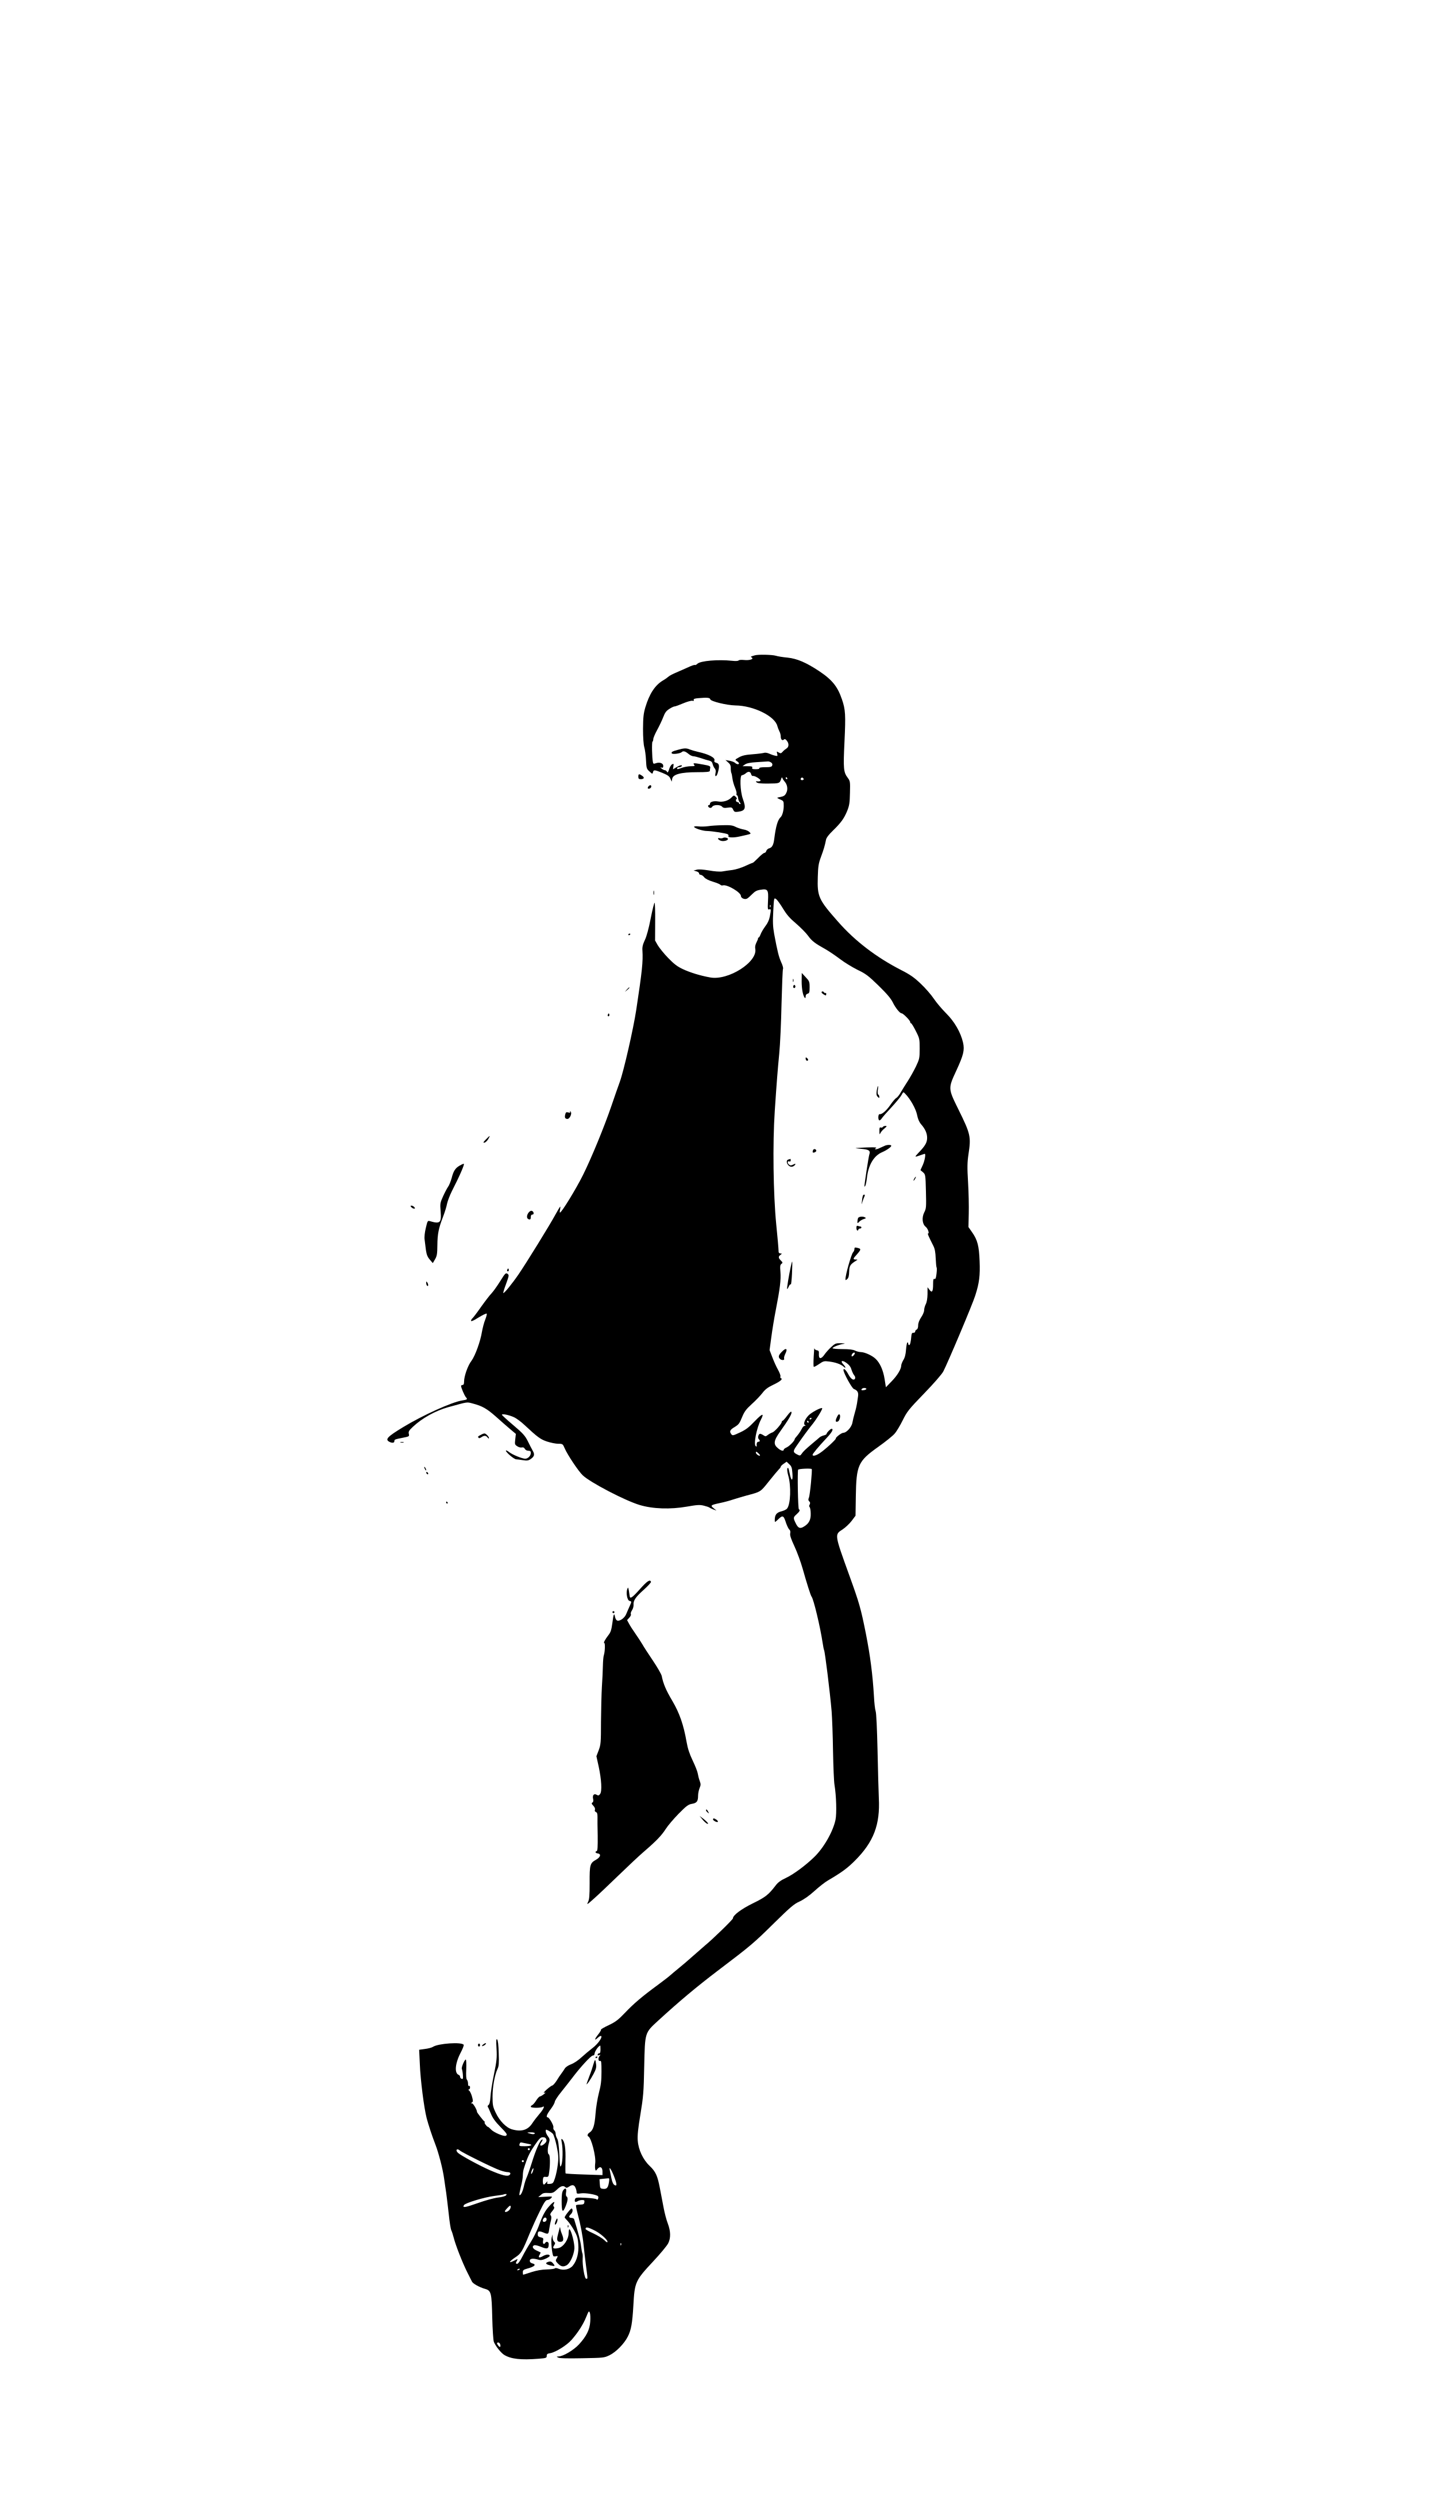 <?xml version="1.0" standalone="no"?>
<!DOCTYPE svg PUBLIC "-//W3C//DTD SVG 20010904//EN"
 "http://www.w3.org/TR/2001/REC-SVG-20010904/DTD/svg10.dtd">
<svg version="1.0" xmlns="http://www.w3.org/2000/svg"
 width="1442pt" height="2509pt" viewBox="0 0 1442 2509"
 preserveAspectRatio="xMidYMid meet">

<g transform="translate(0,2509) scale(0.1,-0.1)"
fill="#000000" stroke="none">
<path d="M7580 18513 c-8 -2 -22 -7 -30 -9 -12 -4 -12 -7 -1 -13 25 -16 -24
-31 -77 -25 -28 3 -53 1 -56 -5 -4 -5 -30 -7 -64 -3 -141 15 -316 0 -348 -29
-11 -11 -23 -16 -26 -13 -4 3 -35 -7 -70 -24 -35 -16 -88 -39 -118 -52 -30
-12 -64 -30 -75 -39 -11 -10 -36 -28 -57 -40 -80 -47 -137 -134 -178 -271 -18
-62 -22 -99 -23 -215 0 -85 5 -158 13 -185 7 -25 15 -83 17 -130 4 -79 6 -87
35 -113 28 -26 30 -27 35 -7 7 26 15 25 95 -7 53 -22 70 -34 80 -58 l13 -30 5
29 c8 45 87 66 251 66 93 0 126 3 127 13 0 6 2 21 4 31 3 17 -7 21 -67 32 -99
18 -110 18 -95 -1 11 -13 6 -15 -33 -15 -24 0 -64 -7 -87 -15 -50 -18 -50 -18
-50 -5 0 6 9 10 19 10 11 0 23 5 26 10 10 17 -18 11 -54 -11 l-33 -20 4 30 c4
26 2 29 -13 20 -10 -5 -24 -28 -30 -50 -10 -31 -15 -37 -21 -25 -5 9 -15 16
-22 16 -7 0 -21 7 -32 16 -16 13 -16 15 -1 10 13 -4 17 0 17 18 0 27 -39 40
-77 25 -19 -7 -24 -5 -27 14 -9 43 -12 198 -4 203 4 3 8 15 8 26 0 12 18 54
40 94 22 40 49 98 61 129 16 43 30 61 60 80 21 14 45 25 53 25 8 0 46 14 86
31 40 17 81 28 92 26 14 -4 18 -1 14 8 -4 10 9 15 47 18 88 8 116 5 119 -11 4
-21 164 -60 253 -62 182 -2 397 -108 421 -207 4 -15 13 -38 20 -52 8 -14 14
-38 14 -53 0 -30 16 -46 32 -30 8 8 17 4 30 -13 23 -30 20 -64 -7 -79 -10 -6
-27 -20 -36 -31 -16 -18 -20 -18 -40 -7 -20 13 -21 12 -15 -12 6 -25 5 -26
-21 -20 -16 3 -43 13 -61 21 -18 8 -41 11 -50 7 -9 -3 -60 -10 -113 -14 -73
-5 -106 -13 -139 -31 -41 -23 -41 -24 -21 -38 12 -7 21 -17 21 -22 0 -14 -22
-11 -39 5 -9 8 -34 17 -56 21 l-40 7 27 -24 c20 -17 27 -32 26 -60 0 -20 3
-41 6 -46 3 -5 8 -30 11 -55 3 -25 15 -67 26 -92 11 -26 18 -53 15 -60 -3 -8
0 -15 5 -17 5 -2 10 -14 11 -28 1 -14 8 -33 16 -42 10 -12 11 -18 4 -18 -7 0
-12 5 -12 10 0 6 -7 10 -15 10 -15 0 -21 26 -7 32 4 2 0 11 -10 21 -18 17 -20
16 -45 -9 -31 -31 -84 -46 -130 -38 -43 8 -83 -3 -83 -21 0 -8 -4 -15 -10 -15
-16 0 -11 -20 6 -27 10 -4 20 0 26 10 12 22 81 23 99 1 10 -12 24 -15 56 -10
40 5 45 3 55 -20 11 -23 17 -25 50 -21 73 10 82 34 47 131 -27 77 -32 236 -8
236 9 0 26 9 38 19 26 23 47 18 54 -10 3 -11 11 -19 19 -17 18 4 79 -34 75
-47 -2 -5 -15 -8 -28 -7 -20 3 -22 1 -11 -10 9 -9 43 -13 119 -12 111 1 112 1
128 49 6 16 8 17 12 5 3 -8 13 -24 23 -35 27 -31 34 -79 15 -114 -14 -28 -24
-34 -80 -44 -16 -3 -12 -7 18 -20 36 -15 37 -18 37 -66 0 -44 -14 -96 -30
-111 -31 -29 -49 -91 -66 -225 -7 -55 -22 -82 -50 -89 -12 -3 -26 -15 -29 -26
-3 -11 -12 -20 -19 -20 -8 0 -35 -22 -62 -50 -27 -27 -52 -50 -56 -50 -5 0
-38 -14 -74 -31 -36 -17 -93 -35 -127 -40 -34 -4 -81 -11 -103 -15 -24 -4 -82
0 -135 10 -61 10 -105 13 -124 7 l-30 -8 28 -8 c15 -4 27 -13 27 -21 0 -8 7
-14 16 -14 9 0 25 -11 35 -24 12 -15 44 -32 88 -45 39 -12 73 -26 76 -32 4 -5
14 -7 23 -5 41 13 182 -70 182 -106 0 -22 38 -39 61 -27 9 4 32 25 52 45 27
28 47 39 84 44 73 12 81 1 75 -112 -4 -81 -3 -90 12 -85 19 7 20 -1 6 -72 -6
-33 -22 -68 -45 -97 -19 -26 -40 -61 -47 -80 -7 -19 -16 -34 -20 -34 -4 0 -7
-3 -6 -7 1 -5 -6 -23 -16 -42 -11 -22 -16 -44 -12 -63 26 -132 -270 -321 -452
-288 -97 17 -202 49 -276 84 -55 26 -88 51 -147 112 -42 43 -88 101 -104 127
l-27 48 1 189 c1 105 -2 190 -6 190 -4 0 -22 -71 -39 -158 -19 -98 -41 -181
-59 -217 -20 -43 -27 -71 -24 -104 7 -112 -3 -206 -62 -596 -29 -191 -126
-616 -166 -725 -19 -52 -56 -158 -82 -235 -74 -217 -205 -534 -288 -700 -67
-135 -214 -375 -230 -375 -3 0 -3 14 1 30 3 17 4 30 1 30 -2 0 -23 -35 -46
-77 -59 -109 -294 -489 -372 -603 -66 -96 -146 -194 -153 -187 -3 2 10 44 28
92 30 83 31 88 14 101 -17 12 -24 5 -73 -74 -30 -48 -69 -103 -87 -122 -19
-19 -66 -81 -106 -137 -39 -56 -78 -107 -86 -114 -8 -6 -14 -18 -14 -25 0 -9
28 3 75 33 41 25 78 43 82 39 4 -3 -3 -30 -14 -59 -12 -28 -26 -83 -33 -121
-16 -100 -69 -244 -106 -294 -36 -46 -74 -154 -74 -208 0 -24 -5 -34 -15 -34
-8 0 -15 -4 -15 -10 0 -17 33 -94 47 -111 20 -23 17 -26 -34 -34 -103 -15
-399 -149 -598 -270 -155 -94 -180 -121 -136 -145 28 -15 51 -12 51 5 0 18 2
19 88 36 61 12 63 13 57 39 -5 22 2 34 42 71 93 87 225 160 353 196 204 56
185 53 247 37 96 -25 141 -51 232 -131 48 -43 113 -100 144 -126 l57 -48 -6
-54 c-6 -49 -5 -54 20 -70 14 -10 35 -15 46 -12 13 3 24 -1 30 -14 6 -11 21
-19 35 -19 20 0 25 -5 25 -23 0 -28 -29 -57 -56 -57 -30 0 -126 39 -161 66
-18 14 -33 21 -33 15 0 -17 81 -86 103 -87 12 -1 43 -4 70 -9 36 -6 53 -4 72
9 41 27 47 48 24 87 -11 19 -33 62 -50 97 -27 53 -48 77 -145 159 -63 53 -114
100 -114 104 0 13 72 -2 120 -24 25 -11 72 -46 105 -77 135 -126 163 -146 229
-168 37 -12 87 -22 112 -22 44 0 45 -1 65 -47 27 -63 138 -230 181 -270 76
-72 427 -255 573 -298 130 -39 306 -45 472 -16 103 18 130 20 170 10 27 -7 53
-15 58 -20 6 -4 24 -13 40 -19 l30 -11 -29 24 c-35 28 -31 32 63 52 39 8 96
23 128 34 32 10 94 29 138 41 147 39 139 34 226 143 45 56 90 110 100 120 11
10 19 22 19 27 0 5 13 18 29 29 l30 21 26 -25 c23 -20 28 -35 32 -90 7 -86
-11 -86 -28 0 -9 47 -15 61 -21 50 -6 -9 -3 -37 7 -73 31 -106 24 -291 -12
-333 -8 -10 -34 -22 -59 -28 -47 -12 -64 -35 -64 -87 0 -25 0 -25 37 10 44 42
52 37 77 -41 10 -28 24 -57 32 -64 10 -8 13 -22 9 -39 -4 -19 8 -55 43 -130
27 -58 63 -157 81 -220 43 -152 81 -273 91 -285 20 -25 86 -300 110 -459 6
-37 12 -72 15 -76 9 -15 59 -419 76 -615 5 -66 12 -246 14 -400 3 -154 9 -307
15 -340 18 -108 23 -286 10 -349 -25 -119 -120 -285 -217 -377 -87 -84 -207
-172 -280 -206 -51 -24 -81 -45 -104 -76 -72 -94 -103 -118 -228 -179 -118
-58 -201 -120 -201 -151 0 -12 -205 -211 -281 -273 -19 -16 -72 -63 -119 -104
-47 -42 -112 -98 -145 -124 -33 -27 -69 -57 -80 -67 -11 -11 -68 -55 -126 -98
-160 -117 -246 -190 -334 -283 -67 -70 -93 -90 -162 -123 -45 -21 -80 -41 -78
-45 3 -4 -11 -27 -30 -51 -38 -48 -38 -65 0 -29 14 13 28 20 32 16 14 -14 -34
-81 -86 -120 -30 -23 -80 -65 -112 -94 -33 -31 -77 -60 -105 -70 -29 -11 -54
-28 -63 -43 -9 -15 -24 -37 -34 -50 -10 -13 -32 -45 -48 -72 -17 -26 -36 -47
-42 -47 -7 -1 -32 -19 -57 -41 -26 -23 -37 -37 -25 -33 17 5 16 2 -5 -15 -14
-11 -31 -21 -37 -21 -7 0 -24 -18 -38 -40 -14 -23 -32 -43 -40 -47 -8 -3 -15
-11 -15 -17 0 -13 99 -14 119 -1 27 16 7 -27 -32 -71 -23 -27 -55 -68 -70 -91
-45 -71 -110 -91 -205 -64 -59 17 -126 85 -165 169 -28 59 -31 76 -31 162 0
97 22 217 51 278 12 25 15 58 11 157 -2 79 -8 129 -16 137 -9 9 -11 -11 -6
-92 5 -93 2 -123 -26 -260 -18 -85 -33 -186 -35 -225 -3 -47 -9 -73 -19 -81
-9 -6 -12 -15 -7 -20 4 -5 18 -36 31 -69 18 -43 43 -78 92 -128 69 -70 76 -81
58 -92 -17 -11 -120 32 -147 61 -15 16 -30 29 -35 29 -10 0 -41 45 -31 45 4 0
4 4 -2 8 -13 9 -75 89 -75 96 0 21 -38 86 -50 86 -13 0 -13 2 -1 9 12 8 12 17
1 58 -7 26 -20 54 -28 60 -10 8 -11 13 -4 13 7 0 12 9 12 21 0 11 -4 17 -10
14 -6 -4 -10 6 -10 22 0 16 -5 34 -11 40 -8 8 -10 44 -7 107 2 53 0 96 -5 96
-12 0 -47 -82 -39 -95 3 -5 8 -31 10 -57 3 -40 1 -47 -12 -42 -9 3 -16 13 -16
20 0 8 -6 17 -14 20 -45 17 -36 116 20 223 20 38 34 74 30 79 -18 30 -256 14
-309 -21 -12 -8 -48 -17 -80 -21 l-58 -8 7 -146 c6 -158 42 -439 69 -543 19
-70 53 -174 86 -259 33 -85 75 -246 88 -340 7 -47 16 -114 22 -150 5 -36 16
-130 25 -209 8 -80 20 -153 25 -163 6 -11 17 -45 25 -76 20 -79 88 -251 136
-347 22 -44 44 -87 48 -95 9 -19 75 -56 128 -71 65 -18 69 -37 75 -289 3 -118
10 -227 16 -243 16 -42 73 -113 105 -132 68 -41 167 -52 344 -38 76 6 82 8 82
28 0 18 7 24 36 28 53 9 166 79 214 134 65 74 116 154 146 228 25 62 28 66 37
44 5 -13 7 -54 4 -90 -5 -80 -39 -148 -114 -229 -53 -57 -159 -120 -205 -120
-21 -1 -22 -1 -4 -11 12 -8 92 -10 240 -7 218 4 223 4 278 31 65 32 147 116
182 186 34 66 46 136 56 311 13 238 19 251 200 445 72 77 139 158 150 181 27
54 25 120 -4 198 -14 36 -32 105 -41 153 -9 48 -26 135 -37 193 -25 134 -43
174 -105 233 -67 64 -112 161 -119 254 -4 50 3 119 27 263 29 177 33 222 38
480 8 347 4 335 142 462 210 192 379 334 596 499 334 253 360 275 568 480 163
160 199 191 256 216 42 20 94 56 147 104 45 41 107 90 139 108 138 81 192 121
268 197 188 188 254 360 240 628 -3 67 -9 283 -13 481 -5 214 -12 373 -19 391
-6 17 -14 85 -17 150 -13 218 -37 405 -81 628 -51 256 -67 310 -165 581 -152
421 -151 413 -68 466 27 18 68 56 90 85 l39 52 3 194 c5 313 22 352 221 494
75 53 151 114 169 136 19 21 55 82 81 134 43 87 60 109 213 267 98 101 178
193 194 222 44 84 294 675 321 762 41 127 50 202 44 347 -6 152 -21 211 -75
288 l-37 53 3 135 c2 74 -1 216 -7 315 -9 149 -8 197 4 279 27 179 22 203
-102 454 -103 209 -103 208 -19 389 72 156 83 204 67 278 -23 102 -86 212
-170 295 -42 42 -98 108 -124 147 -26 39 -85 107 -132 151 -67 64 -107 91
-197 137 -246 126 -462 290 -632 484 -197 223 -210 252 -204 449 3 108 8 138
32 202 27 73 40 116 51 174 4 19 30 53 69 90 82 80 111 120 143 197 22 55 26
81 28 181 3 110 2 119 -21 150 -44 58 -47 91 -34 362 13 274 10 323 -25 426
-44 130 -98 197 -230 285 -130 86 -221 125 -316 135 -46 4 -100 13 -119 19
-35 11 -181 14 -210 4z m164 -1076 c11 -8 15 -19 10 -30 -5 -14 -19 -17 -71
-17 -40 0 -62 -4 -58 -10 4 -6 -10 -10 -35 -10 -33 0 -41 3 -36 15 4 12 -5 15
-47 15 l-51 0 24 17 c18 13 53 20 120 24 52 3 102 6 111 7 8 1 23 -4 33 -11z
m161 -157 c3 -5 1 -10 -4 -10 -6 0 -11 5 -11 10 0 6 2 10 4 10 3 0 8 -4 11
-10z m165 -11 c0 -5 -7 -9 -15 -9 -15 0 -20 12 -9 23 8 8 24 -1 24 -14z m-207
-1298 c38 -63 69 -98 131 -150 44 -38 99 -93 120 -122 39 -54 68 -76 181 -139
33 -19 96 -62 140 -95 44 -34 123 -82 175 -108 84 -40 109 -59 212 -159 82
-80 124 -129 143 -168 28 -57 71 -110 89 -110 15 0 86 -72 86 -87 0 -7 4 -13
9 -13 4 0 26 -34 47 -77 38 -74 39 -80 39 -177 0 -96 -2 -105 -37 -179 -21
-43 -57 -108 -81 -145 -24 -37 -56 -88 -71 -114 -14 -26 -35 -52 -46 -58 -11
-6 -37 -37 -59 -69 -40 -58 -86 -98 -108 -93 -15 3 -18 -54 -4 -62 5 -3 16 6
25 19 9 14 54 65 99 113 45 49 90 103 100 122 18 33 18 33 36 14 53 -54 108
-153 120 -213 8 -41 21 -72 40 -94 42 -48 61 -91 61 -137 0 -46 -19 -80 -84
-147 -45 -48 -45 -49 14 -28 23 8 44 15 46 15 12 0 1 -65 -19 -111 l-24 -53
25 -21 c25 -22 26 -25 30 -192 4 -158 3 -172 -17 -211 -26 -52 -20 -117 14
-144 22 -17 40 -68 24 -68 -7 0 6 -30 54 -125 14 -27 21 -64 23 -123 2 -45 6
-87 9 -93 4 -5 3 -34 -1 -65 -5 -41 -10 -54 -20 -50 -11 4 -14 -7 -14 -52 0
-75 -11 -92 -36 -57 l-20 26 0 -69 c-1 -43 -7 -82 -18 -102 -9 -18 -16 -45
-16 -60 0 -15 -13 -47 -30 -71 -19 -29 -30 -57 -30 -80 0 -23 -6 -39 -15 -43
-8 -3 -15 -12 -15 -20 0 -7 -8 -13 -17 -12 -13 1 -19 -7 -21 -29 -5 -61 -13
-95 -22 -95 -6 0 -10 7 -10 16 0 8 -4 13 -9 10 -4 -3 -10 -36 -13 -73 -3 -45
-12 -80 -27 -103 -11 -19 -21 -44 -21 -54 0 -36 -39 -101 -97 -160 l-57 -59
-13 82 c-14 89 -46 161 -90 203 -35 34 -109 67 -148 68 -16 0 -43 7 -59 15
-19 10 -59 15 -127 15 -55 0 -99 4 -99 9 0 11 72 39 115 44 17 2 4 5 -28 6
-54 1 -60 -1 -101 -39 -24 -22 -54 -56 -67 -75 -33 -48 -58 -47 -56 3 2 31 -1
37 -20 40 -13 2 -24 11 -25 20 -1 9 -4 -28 -7 -83 -3 -55 -3 -101 1 -103 4 -2
28 11 53 28 44 30 50 32 103 25 63 -8 117 -27 144 -52 25 -23 23 -4 -3 23 -34
36 -13 47 30 16 27 -19 43 -39 51 -67 7 -22 19 -48 27 -57 9 -10 13 -24 10
-32 -11 -27 -41 -9 -67 39 -25 47 -50 69 -50 45 0 -29 84 -182 104 -190 37
-14 49 -36 42 -77 -3 -21 -8 -51 -10 -68 -2 -16 -11 -57 -21 -90 -10 -33 -21
-79 -25 -102 -7 -45 -59 -103 -92 -103 -18 0 -79 -47 -75 -58 2 -10 -109 -112
-159 -145 -40 -27 -74 -35 -74 -18 0 11 56 78 141 169 54 57 73 92 49 92 -11
0 -50 -40 -50 -52 0 -4 -12 -11 -27 -14 -16 -4 -35 -13 -43 -20 -8 -7 -38 -33
-66 -56 -78 -66 -98 -85 -114 -109 -15 -21 -17 -21 -48 -5 -39 20 -40 32 -4
83 52 77 117 165 147 202 47 55 119 171 111 178 -10 10 -108 -42 -138 -74 -36
-38 -53 -84 -36 -95 7 -4 10 -8 6 -8 -18 0 -24 -6 -42 -40 -10 -19 -29 -46
-42 -61 -13 -14 -24 -29 -24 -33 0 -17 -54 -71 -81 -83 -16 -7 -29 -17 -29
-23 0 -18 -28 -11 -59 16 -47 39 -42 75 22 165 85 119 119 177 115 195 -2 13
-14 4 -43 -34 -21 -29 -43 -52 -47 -52 -4 0 -8 -5 -8 -11 0 -18 -71 -98 -93
-105 -12 -4 -33 -15 -46 -25 -21 -17 -25 -17 -44 -4 -12 8 -27 15 -34 15 -16
0 -27 -40 -14 -53 15 -15 14 -27 -4 -27 -13 0 -20 -19 -16 -43 1 -5 -3 -6 -9
-2 -25 15 6 179 51 267 36 70 15 64 -62 -16 -60 -63 -89 -85 -149 -113 -70
-33 -75 -33 -87 -16 -21 27 -12 44 36 72 38 23 48 36 72 96 24 58 40 80 97
132 38 34 86 84 107 111 28 37 54 57 106 82 71 33 104 60 82 67 -7 2 -9 11 -6
19 3 7 -8 37 -24 66 -17 29 -42 86 -57 125 l-28 73 17 126 c9 70 29 193 45
274 43 221 53 305 47 383 -5 58 -3 73 10 82 14 11 14 14 -5 33 -27 27 -28 41
-4 58 16 13 16 13 0 14 -10 0 -18 6 -19 13 -1 37 -11 149 -24 277 -30 308 -37
811 -15 1138 19 287 29 412 45 577 9 88 19 313 23 500 5 187 11 346 15 352 4
6 -4 35 -18 65 -24 53 -38 108 -71 285 -13 74 -15 120 -9 228 7 134 7 136 28
122 11 -7 42 -50 70 -96z m-126 17 c-3 -8 -6 -5 -6 6 -1 11 2 17 5 13 3 -3 4
-12 1 -19z m836 -4500 c-10 -11 -19 -15 -21 -8 -5 15 18 41 30 34 5 -3 1 -15
-9 -26z m127 -337 c0 -5 -11 -11 -25 -13 -24 -5 -32 2 -18 15 9 10 43 8 43 -2z
m-550 -295 c0 -3 -4 -8 -10 -11 -5 -3 -10 -1 -10 4 0 6 5 11 10 11 6 0 10 -2
10 -4z m-30 -36 c0 -5 -2 -10 -4 -10 -3 0 -8 5 -11 10 -3 6 -1 10 4 10 6 0 11
-4 11 -10z m-500 -320 c13 -13 15 -20 7 -20 -14 0 -37 20 -37 32 0 13 9 9 30
-12z m531 -154 c7 -8 -17 -260 -28 -286 -8 -19 -7 -28 3 -38 10 -9 11 -18 5
-31 -7 -11 -7 -21 -1 -27 6 -6 11 -35 11 -66 2 -62 -19 -101 -71 -131 -37 -22
-56 -14 -80 36 -26 53 -25 59 10 90 30 27 37 42 22 50 -9 6 -16 383 -7 397 6
9 127 15 136 6z m-2121 -5826 c0 -24 -4 -39 -11 -37 -6 1 -14 -4 -17 -12 -3
-10 0 -12 14 -7 15 6 17 5 7 -5 -19 -19 -17 -60 2 -53 13 5 15 -11 15 -107 0
-90 -5 -135 -26 -214 -14 -55 -30 -150 -34 -211 -9 -116 -24 -164 -60 -187
-20 -12 -26 -33 -12 -39 29 -12 78 -201 69 -268 -3 -22 -3 -49 0 -60 5 -19 6
-19 23 2 25 31 50 18 50 -26 l0 -36 -182 6 c-101 3 -185 8 -188 11 -3 2 -3 60
-2 127 4 122 -7 195 -33 216 -10 8 -10 0 -4 -32 13 -67 10 -192 -4 -228 -13
-29 -14 -21 -20 106 -5 96 -12 144 -22 160 -8 13 -15 34 -15 47 0 14 -6 30
-14 36 -8 7 -12 20 -9 30 5 19 -42 101 -58 101 -19 0 -7 32 31 82 22 29 40 62
41 73 0 11 29 56 65 100 35 44 85 107 110 140 82 109 189 225 207 225 9 0 17
7 17 15 0 25 39 82 58 85 1 0 2 -18 2 -40z m-478 -846 c9 -11 26 -66 38 -123
18 -90 20 -116 11 -186 -5 -44 -18 -105 -28 -135 -16 -50 -21 -55 -50 -58 -28
-3 -32 0 -27 15 4 14 1 13 -15 -6 -17 -19 -22 -20 -27 -8 -3 8 -4 28 -2 44 3
24 7 28 30 25 24 -2 27 1 33 50 11 77 9 172 -4 176 -14 5 -14 64 1 114 10 34
9 42 -10 68 -12 16 -22 38 -22 50 0 19 2 20 28 6 15 -8 35 -22 44 -32z m-182
6 c0 -12 -24 -12 -60 0 -21 7 -19 8 18 9 23 1 42 -3 42 -9z m116 -62 c5 -16 0
-27 -20 -45 -34 -29 -53 -21 -32 13 18 27 20 38 6 29 -20 -12 -62 -108 -99
-229 -21 -67 -45 -135 -53 -151 -8 -17 -20 -55 -27 -86 -12 -55 -34 -99 -45
-89 -3 3 4 39 14 80 11 41 20 93 20 114 0 22 4 53 10 70 36 116 55 155 106
231 49 72 62 85 85 85 20 0 30 -6 35 -22z m-179 -45 c51 -8 28 -23 -37 -23
-54 0 -58 1 -53 21 5 17 11 20 32 14 14 -3 41 -9 58 -12z m13 -53 c0 -5 -4
-10 -10 -10 -5 0 -10 5 -10 10 0 6 5 10 10 10 6 0 10 -4 10 -10z m-701 -14
c24 -21 337 -176 400 -197 30 -11 64 -19 77 -19 29 0 38 -14 19 -30 -20 -16
-77 -2 -195 49 -101 44 -291 147 -321 174 -30 28 -10 50 20 23z m641 -106 c0
-5 -4 -10 -10 -10 -5 0 -10 5 -10 10 0 6 5 10 10 10 6 0 10 -4 10 -10z m90
-105 c-6 -15 -13 -26 -16 -23 -2 3 0 18 6 33 6 15 13 26 16 23 2 -3 0 -18 -6
-33z m815 -45 c31 -80 33 -105 6 -90 -13 7 -23 29 -31 67 -6 32 -14 69 -17 83
-10 44 15 9 42 -60z m-50 -62 c-9 -56 -22 -70 -59 -66 -28 3 -30 6 -33 50 l-3
47 37 4 c21 2 44 4 51 5 11 2 12 -8 7 -40z m-337 -53 c7 -14 12 -35 12 -45 0
-17 5 -19 46 -13 44 6 149 -12 168 -28 5 -4 6 -16 2 -26 -5 -11 -10 -13 -14
-7 -4 7 -52 13 -109 16 -95 5 -103 3 -109 -14 -8 -26 3 -35 26 -20 11 7 31 12
46 12 21 0 25 -4 22 -22 -2 -19 -9 -23 -40 -24 -21 0 -40 -3 -43 -6 -3 -3 3
-39 14 -79 31 -116 52 -227 61 -319 5 -47 15 -139 24 -205 19 -146 19 -135 2
-135 -16 0 -39 135 -35 204 2 23 0 46 -3 51 -3 6 -9 37 -13 70 -5 49 -28 137
-70 273 -3 6 -13 12 -24 12 -29 0 -33 15 -11 35 21 19 26 50 11 60 -8 4 -71
-76 -71 -90 0 -2 13 -18 29 -34 16 -17 46 -60 66 -95 30 -54 38 -79 42 -140 7
-86 -14 -166 -56 -216 -31 -37 -92 -50 -142 -30 -18 8 -34 9 -37 4 -4 -5 -41
-10 -82 -11 -50 -1 -101 -10 -154 -27 -43 -14 -80 -26 -82 -26 -2 0 -4 11 -4
25 0 20 7 26 43 36 76 20 97 42 52 53 -16 4 -25 13 -25 26 0 23 32 27 86 11
24 -7 42 -4 73 10 22 10 41 22 41 28 0 18 -35 17 -68 -2 -37 -22 -52 -16 -33
14 7 12 11 22 9 23 -2 1 -20 9 -40 19 -39 17 -50 43 -23 53 8 3 40 -4 70 -17
61 -25 75 -20 75 29 0 22 -23 31 -35 12 -13 -22 -27 -9 -22 19 6 27 3 30 -23
36 -23 5 -30 12 -30 30 0 33 12 37 54 20 51 -22 54 -20 61 33 4 26 11 64 17
85 6 27 6 43 -2 52 -8 10 -4 21 16 44 19 23 24 35 16 43 -8 8 -8 17 -1 30 17
31 -7 20 -44 -22 -43 -47 -68 -93 -108 -203 -17 -45 -52 -116 -78 -157 -27
-41 -65 -108 -85 -147 -21 -42 -43 -73 -51 -73 -18 0 -18 5 -4 31 10 20 10 20
-30 -1 -59 -30 -50 -8 13 34 59 39 70 57 145 241 23 55 67 153 99 217 45 93
61 117 78 118 11 0 29 8 38 19 16 18 15 18 -56 14 l-73 -4 24 20 c24 22 33 24
91 21 28 -1 43 6 72 34 38 37 65 45 86 24 8 -8 17 -7 34 5 33 23 53 21 66 -8z
m-697 -79 c-6 -7 -42 -17 -78 -21 -38 -4 -127 -28 -205 -56 -131 -46 -157 -50
-139 -20 14 22 208 80 306 92 49 6 92 13 94 15 2 2 11 4 19 4 11 0 12 -3 3
-14z m33 -147 c-17 -18 -44 -26 -44 -12 0 4 12 20 28 36 22 23 28 25 30 12 2
-9 -4 -25 -14 -36z m373 -103 c-8 -19 -37 -21 -37 -3 0 7 5 18 12 25 15 15 33
-1 25 -22z m490 -105 c53 -27 123 -89 123 -109 0 -12 -9 -7 -32 16 -18 17 -68
47 -110 67 -43 19 -78 39 -78 44 0 24 23 20 97 -18z m260 -143 c-3 -8 -6 -5
-6 6 -1 11 2 17 5 13 3 -3 4 -12 1 -19z m-1017 -242 c0 -2 -7 -7 -16 -10 -8
-3 -12 -2 -9 4 6 10 25 14 25 6z m-197 -755 c7 -27 -3 -34 -19 -13 -17 22 -17
32 0 32 7 0 16 -9 19 -19z"/>
<path d="M8050 15240 c0 -76 14 -148 33 -166 4 -4 7 3 7 15 0 14 7 25 20 28
17 5 20 14 20 65 0 55 -3 62 -40 101 l-39 42 -1 -85z"/>
<path d="M7962 15250 c0 -14 2 -19 5 -12 2 6 2 18 0 25 -3 6 -5 1 -5 -13z"/>
<path d="M7967 15196 c-3 -8 -2 -18 3 -21 13 -8 24 15 12 27 -6 6 -11 4 -15
-6z"/>
<path d="M8250 15130 c0 -8 31 -30 43 -30 2 0 4 7 4 15 0 8 -4 12 -8 9 -4 -2
-10 0 -14 6 -8 13 -25 13 -25 0z"/>
<path d="M8090 14467 c0 -19 16 -31 24 -18 3 5 -1 14 -9 21 -12 10 -15 10 -15
-3z"/>
<path d="M8804 14144 c-5 -36 -3 -49 10 -62 15 -15 16 -15 16 0 0 9 -5 20 -11
23 -6 4 -8 22 -4 46 4 21 4 39 1 39 -2 0 -8 -21 -12 -46z"/>
<path d="M8865 13779 c-4 -6 -13 -8 -21 -5 -11 4 -14 -5 -13 -37 0 -33 2 -37
9 -21 4 11 22 33 40 47 27 23 29 27 11 27 -11 0 -23 -5 -26 -11z"/>
<path d="M8890 13593 c-8 -3 -32 -14 -54 -24 -36 -19 -67 -18 -37 0 12 8 -61
8 -174 1 -47 -3 -46 -3 23 -10 80 -7 95 -18 81 -59 -7 -22 -49 -295 -49 -319
0 -4 4 -1 9 7 5 8 12 42 16 75 14 133 69 227 155 263 44 19 90 51 90 64 0 10
-35 11 -60 2z"/>
<path d="M8164 13545 c-4 -9 -4 -18 -2 -21 9 -8 39 8 35 19 -6 18 -27 20 -33
2z"/>
<path d="M7918 13453 c-37 -9 -9 -73 31 -73 10 0 24 7 31 15 15 18 7 19 -21 4
-15 -7 -24 -7 -35 2 -19 15 -18 40 1 33 9 -4 15 0 15 10 0 9 -1 15 -2 15 -2
-1 -11 -3 -20 -6z"/>
<path d="M9180 13260 c-6 -11 -8 -20 -6 -20 3 0 10 9 16 20 6 11 8 20 6 20 -3
0 -10 -9 -16 -20z"/>
<path d="M8666 13092 c-3 -5 -8 -29 -10 -53 -6 -44 -6 -44 5 -9 6 19 15 43 20
53 9 17 -5 25 -15 9z"/>
<path d="M8616 12864 c-3 -9 -6 -24 -6 -35 0 -19 0 -19 20 1 11 11 31 22 46
26 19 5 22 9 12 15 -22 14 -65 10 -72 -7z"/>
<path d="M8600 12766 c0 -14 5 -26 10 -26 6 0 10 5 10 10 0 6 7 10 15 10 8 0
15 5 15 10 0 6 -4 10 -9 10 -5 0 -16 3 -25 6 -12 5 -16 0 -16 -20z"/>
<path d="M8580 12553 c0 -9 -6 -24 -14 -32 -18 -21 -76 -225 -76 -268 0 -14 2
-14 18 0 13 12 18 33 19 74 2 59 10 73 69 110 18 11 18 12 -3 12 -30 1 -29 7
12 52 41 46 43 55 13 63 -34 9 -38 8 -38 -11z"/>
<path d="M7941 12379 c-20 -92 -41 -222 -37 -226 2 -2 10 9 17 26 7 16 16 25
20 20 3 -6 9 43 12 108 3 65 4 119 2 121 -2 2 -8 -20 -14 -49z"/>
<path d="M7848 11520 c-30 -31 -35 -49 -16 -68 17 -17 49 -15 42 2 -3 8 2 28
10 45 30 58 10 70 -36 21z"/>
<path d="M8404 10867 c-18 -38 -15 -53 9 -44 18 7 31 57 18 70 -7 7 -16 -2
-27 -26z"/>
<path d="M5980 4439 c0 -5 5 -7 10 -4 6 3 10 8 10 11 0 2 -4 4 -10 4 -5 0 -10
-5 -10 -11z"/>
<path d="M5959 4373 c-7 -26 -25 -81 -41 -121 -15 -40 -28 -76 -28 -79 0 -12
39 44 69 100 25 47 31 67 27 99 -7 56 -11 56 -27 1z"/>
<path d="M5656 3108 c-12 -16 -16 -46 -16 -108 0 -110 10 -125 38 -57 24 58
28 92 11 103 -6 4 -8 20 -5 39 8 41 -7 53 -28 23z"/>
<path d="M5581 2802 c-8 -18 -11 -35 -8 -38 8 -9 29 35 25 54 -2 12 -8 7 -17
-16z"/>
<path d="M5701 2744 c0 -11 3 -14 6 -6 3 7 2 16 -1 19 -3 4 -6 -2 -5 -13z"/>
<path d="M5616 2715 c-4 -16 -12 -45 -16 -63 -11 -43 -4 -62 25 -62 36 0 40
26 15 85 -5 11 -11 31 -13 45 -3 24 -4 24 -11 -5z"/>
<path d="M5710 2677 c0 -62 -52 -138 -101 -149 -51 -11 -65 -3 -45 26 13 21
13 26 1 36 -8 7 -15 27 -16 44 l-1 31 -9 -35 c-8 -33 4 -160 17 -182 3 -5 14
-6 25 -3 22 7 24 2 7 -25 -10 -16 -9 -23 11 -44 32 -34 55 -40 89 -22 35 18
73 98 80 167 4 46 -30 183 -49 195 -5 3 -9 -15 -9 -39z"/>
<path d="M5511 2391 c-40 -11 -34 -26 14 -37 50 -11 53 -9 27 22 -12 15 -24
19 -41 15z"/>
<path d="M6809 17565 c-57 -15 -71 -23 -63 -36 7 -12 84 -2 99 12 15 15 36 10
67 -16 16 -14 39 -25 50 -25 12 0 46 -9 77 -19 31 -11 68 -22 83 -25 20 -5 30
-14 34 -34 4 -15 13 -35 21 -44 10 -11 13 -27 8 -47 -10 -45 12 -39 24 7 18
64 14 89 -15 96 -18 5 -24 11 -20 23 11 28 -56 63 -164 87 -30 7 -68 18 -83
24 -34 15 -58 14 -118 -3z"/>
<path d="M6410 17295 c0 -20 5 -25 24 -25 34 0 41 16 14 34 -31 22 -38 20 -38
-9z"/>
<path d="M6511 17197 c-6 -8 -8 -16 -5 -20 10 -9 34 4 34 19 0 18 -14 18 -29
1z"/>
<path d="M7110 16798 c-30 -4 -74 -5 -97 -2 -25 3 -43 1 -43 -4 0 -14 86 -42
129 -42 51 -1 194 -23 209 -33 7 -5 10 -12 7 -17 -10 -17 48 -20 113 -5 128
29 116 23 97 45 -9 10 -36 22 -58 25 -23 4 -59 16 -80 26 -30 16 -56 19 -130
17 -50 -1 -117 -5 -147 -10z"/>
<path d="M7260 16680 c-7 -4 -21 -5 -31 -3 -30 8 -22 -14 9 -25 27 -9 72 2 72
18 0 12 -36 19 -50 10z"/>
<path d="M6562 16130 c0 -19 2 -27 5 -17 2 9 2 25 0 35 -3 9 -5 1 -5 -18z"/>
<path d="M6310 15709 c0 -5 5 -7 10 -4 6 3 10 8 10 11 0 2 -4 4 -10 4 -5 0
-10 -5 -10 -11z"/>
<path d="M6294 15158 l-19 -23 23 19 c21 18 27 26 19 26 -2 0 -12 -10 -23 -22z"/>
<path d="M6106 14911 c-4 -7 -5 -15 -2 -18 9 -9 19 4 14 18 -4 11 -6 11 -12 0z"/>
<path d="M5724 13932 c6 -10 1 -11 -17 -7 -20 6 -26 2 -31 -20 -8 -31 -1 -45
22 -45 24 0 49 57 32 73 -10 9 -11 9 -6 -1z"/>
<path d="M4879 13654 c-27 -28 -30 -35 -15 -32 11 1 28 18 39 36 24 41 19 40
-24 -4z"/>
<path d="M4613 13390 c-42 -25 -60 -54 -78 -125 -9 -31 -24 -70 -35 -85 -11
-16 -34 -59 -51 -97 -29 -65 -31 -72 -24 -154 8 -113 -5 -125 -111 -94 -19 6
-22 -1 -38 -69 -11 -45 -16 -92 -12 -118 3 -24 9 -70 13 -104 7 -47 16 -69 39
-96 l30 -35 23 39 c19 33 22 54 23 141 1 112 12 169 57 285 16 42 35 101 40
130 6 29 29 88 50 130 77 150 130 272 118 272 -7 0 -26 -9 -44 -20z"/>
<path d="M4130 12975 c7 -8 19 -15 27 -15 13 0 13 3 3 15 -7 8 -19 15 -27 15
-13 0 -13 -3 -3 -15z"/>
<path d="M5305 12916 c-20 -30 -16 -60 8 -64 12 -3 17 3 17 22 0 17 5 26 16
26 21 0 14 34 -8 38 -9 2 -24 -8 -33 -22z"/>
<path d="M5096 12351 c-4 -7 -5 -15 -2 -18 9 -9 19 4 14 18 -4 11 -6 11 -12 0z"/>
<path d="M4280 12213 c0 -12 5 -25 10 -28 13 -8 13 15 0 35 -8 12 -10 11 -10
-7z"/>
<path d="M4835 10693 c-38 -20 -38 -20 -30 -32 4 -8 13 -6 28 4 28 20 47 19
63 -2 7 -10 13 -13 14 -8 0 12 -10 26 -30 42 -12 9 -22 8 -45 -4z"/>
<path d="M4023 10613 c9 -2 23 -2 30 0 6 3 -1 5 -18 5 -16 0 -22 -2 -12 -5z"/>
<path d="M4260 10365 c0 -5 5 -17 10 -25 5 -8 10 -10 10 -5 0 6 -5 17 -10 25
-5 8 -10 11 -10 5z"/>
<path d="M4280 10311 c0 -5 5 -13 10 -16 6 -3 10 -2 10 4 0 5 -4 13 -10 16 -5
3 -10 2 -10 -4z"/>
<path d="M4480 10010 c0 -5 5 -10 11 -10 5 0 7 5 4 10 -3 6 -8 10 -11 10 -2 0
-4 -4 -4 -10z"/>
<path d="M6425 9140 c-77 -86 -98 -100 -102 -69 -1 8 -5 32 -8 54 -7 37 -8 38
-16 16 -15 -38 0 -113 22 -118 23 -6 23 -6 0 -57 -10 -23 -26 -58 -34 -78 -17
-39 -65 -72 -90 -62 -8 3 -18 19 -21 36 -9 45 -15 32 -27 -63 -9 -66 -17 -92
-39 -119 -34 -44 -53 -80 -42 -80 10 0 7 -88 -4 -121 -5 -13 -9 -62 -10 -109
-1 -47 -5 -141 -10 -210 -4 -69 -8 -226 -9 -350 0 -210 -2 -229 -23 -286 l-23
-60 22 -100 c29 -133 36 -252 15 -279 -12 -17 -18 -18 -35 -8 -26 16 -44 -5
-35 -42 4 -18 2 -30 -7 -36 -11 -6 -9 -13 9 -32 14 -15 20 -30 16 -40 -4 -11
0 -19 10 -23 12 -5 16 -18 16 -48 -1 -22 0 -108 2 -190 1 -110 -1 -151 -10
-154 -20 -6 -14 -20 11 -24 36 -5 27 -38 -18 -63 -60 -34 -65 -49 -64 -232 0
-132 -3 -167 -17 -194 -14 -29 -8 -25 56 32 40 35 152 141 249 235 97 94 213
203 259 242 123 106 175 160 218 227 21 33 79 101 129 152 78 79 97 93 133 99
49 8 62 25 62 82 0 22 7 56 15 76 13 31 13 40 1 73 -8 21 -16 54 -19 73 -3 20
-26 78 -51 130 -32 67 -50 121 -61 185 -31 176 -71 291 -144 415 -64 108 -90
170 -106 249 -4 19 -45 90 -91 158 -47 69 -93 141 -104 161 -12 20 -42 67 -68
104 -26 37 -56 83 -66 103 l-19 35 22 24 c13 14 20 30 16 36 -4 6 1 23 11 38
10 15 17 39 16 55 -4 43 21 79 103 152 42 38 74 73 72 79 -9 28 -38 9 -112
-74z"/>
<path d="M6150 8910 c0 -5 5 -10 10 -10 6 0 10 5 10 10 0 6 -4 10 -10 10 -5 0
-10 -4 -10 -10z"/>
<path d="M7090 6921 c0 -5 7 -15 17 -22 15 -13 15 -12 4 9 -12 23 -21 28 -21
13z"/>
<path d="M7050 6834 c28 -35 60 -59 60 -45 0 5 -19 24 -42 43 l-43 33 25 -31z"/>
<path d="M7160 6830 c0 -12 40 -33 48 -25 4 4 -2 13 -12 21 -23 16 -36 18 -36
4z"/>
<path d="M4856 4574 c-11 -7 -17 -16 -15 -19 3 -3 14 2 25 9 10 8 17 17 14 19
-3 3 -14 -1 -24 -9z"/>
<path d="M4800 4565 c0 -8 5 -15 10 -15 6 0 10 7 10 15 0 8 -4 15 -10 15 -5 0
-10 -7 -10 -15z"/>
</g>
</svg>
